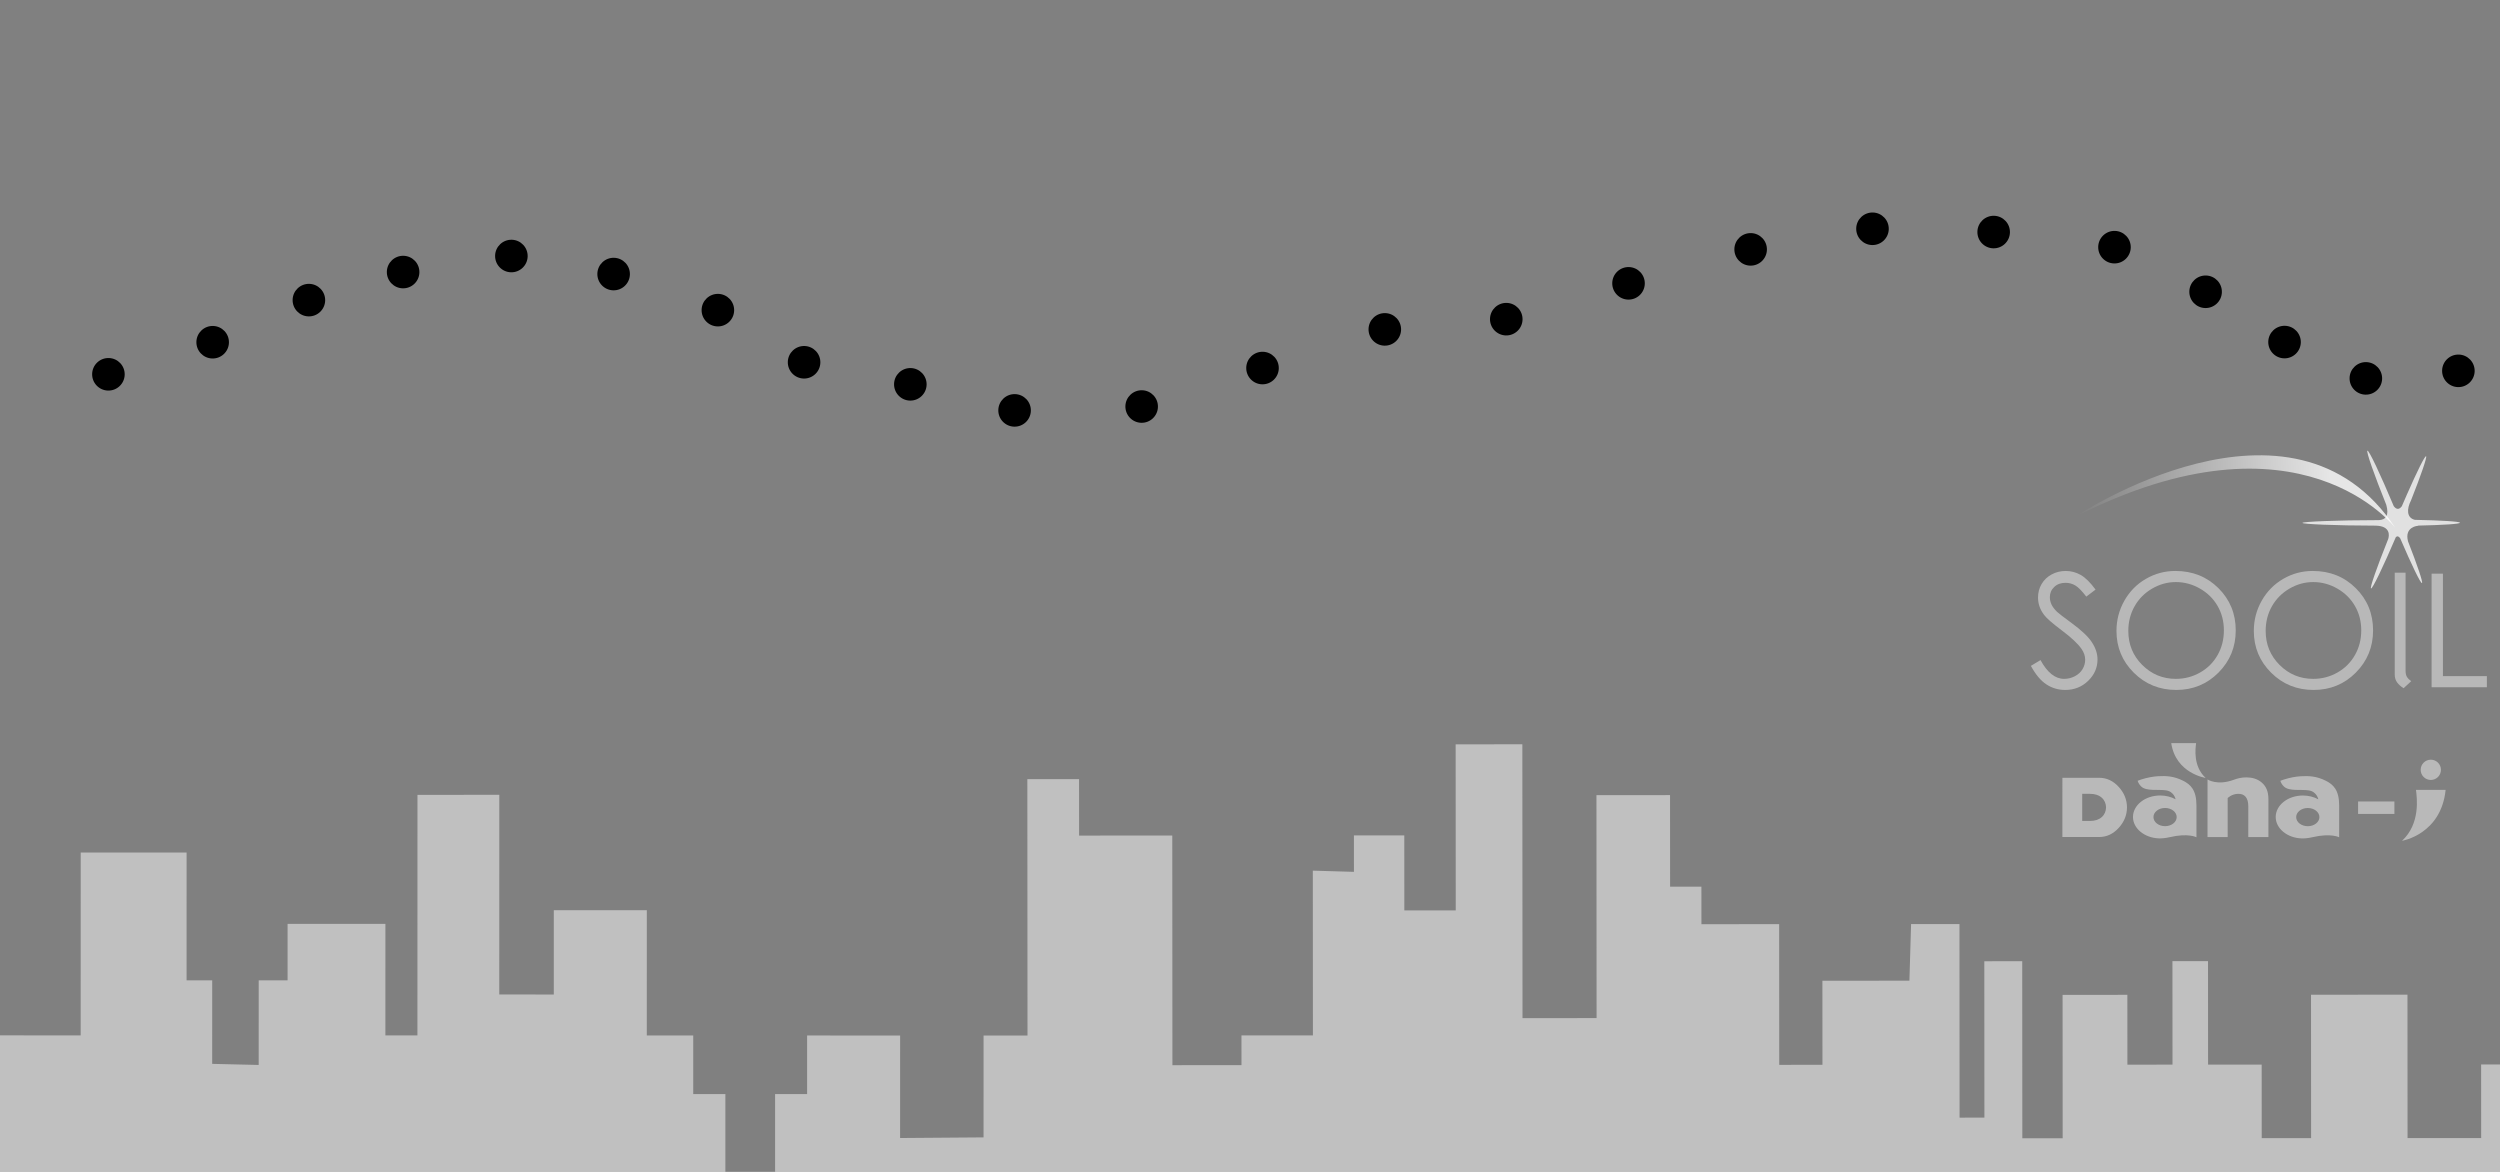 <?xml version="1.0" encoding="UTF-8" standalone="no"?>
<!DOCTYPE svg PUBLIC "-//W3C//DTD SVG 1.1//EN" "http://www.w3.org/Graphics/SVG/1.1/DTD/svg11.dtd">
<svg width="100%" height="100%" viewBox="0 0 1920 900" version="1.1" xmlns="http://www.w3.org/2000/svg" xmlns:xlink="http://www.w3.org/1999/xlink" xml:space="preserve" xmlns:serif="http://www.serif.com/" style="fill-rule:evenodd;clip-rule:evenodd;stroke-linejoin:round;stroke-miterlimit:2;">
    <rect x="0" y="0" width="1920" height="900" fill="#808080" stroke="none"/>
    <g transform="matrix(-1.823,0.001,-0.001,-1.695,1884.51,1774.04)">
        <path d="M600.557,577.789L619.063,577.803L619.097,531.655L654.251,531.383L654.217,577.83L693.4,577.86L693.419,551.308L706.902,551.319L706.929,513.527L727.872,513.545L727.845,551.337L741.391,551.349L741.372,577.897L760.938,577.912L760.897,634.67L800.084,634.703L800.112,596.497L823.079,596.515L823.013,686.988L857.493,686.991L857.572,577.986L871.066,577.996L871.029,628.541L912.243,628.575L912.261,602.969L924.423,602.979L924.451,564.649L944.038,565.156L944.01,602.996L954.808,603.005L954.766,660.911L999.38,660.948L999.44,578.095L1078.32,578.155L1078.28,638.506L1098.43,638.506L1098.43,617.878L1132.28,617.878L1132.28,342.492L181.473,342.492L-39.836,464.061L-122.389,464.061L-174.861,481.232L-174.861,530.983L-103.426,530.983L-103.426,550.648L-85.83,550.648L-85.83,530.983L-39.836,530.983L-39.836,564.323L-11.822,564.323L-11.822,530.983L19.186,530.983L19.186,595.959L59.823,595.959L59.823,530.983L80.623,530.983L80.623,564.323L103.204,564.323L103.204,611.214L118.193,611.214L118.193,564.323L137.191,564.323L137.191,595.959L164.483,595.959L164.483,530.983L181.473,530.983L181.473,611.214L197.448,611.214L197.448,540.356L207.906,540.356L207.906,628.071L228.29,628.071L229.007,602.421L265.662,602.421L265.662,564.323L283.868,564.323L283.868,628.071L316.609,628.071L316.609,645.074L329.803,645.074L329.803,686.57L360.807,686.57L360.807,585.551L392.009,585.551L392.009,709.629L420.112,709.629L420.112,634.381L441.768,634.381L441.768,668.374L462.993,668.374L462.993,651.872L480.316,652.43L480.316,577.789L510.416,577.789L510.416,564.323L539.51,564.323L539.51,668.374L578.767,668.374L578.767,693.952L600.557,693.952L600.557,577.789Z" style="fill:white;fill-opacity:0.5;"/>
        <g transform="matrix(-1.41,-0.001,0.001,-1.517,108.179,694.222)">
            <path d="M0,-10.394L-7.433,-10.394C-6.07,-1.316 2.85,0 2.85,0C-0.947,-3.497 -0.202,-8.789 0,-10.394" style="fill:white;fill-opacity:0.45;fill-rule:nonzero;"/>
        </g>
        <g transform="matrix(-1.41,-0.001,0.001,-1.517,140.8,671.596)">
            <path d="M0,-12.244C-1.653,-14.062 -3.602,-14.969 -5.851,-14.969L-16.824,-14.969L-16.824,2.725L-5.851,2.725C-3.602,2.725 -1.653,1.816 0,-0.002C1.631,-1.796 2.455,-3.783 2.478,-6.123C2.455,-8.463 1.631,-10.451 0,-12.244M-5.075,-3.214C-5.941,-2.451 -7.116,-2.073 -8.603,-2.073L-10.902,-2.073L-10.902,-10.175L-8.603,-10.175C-7.116,-10.175 -5.941,-9.794 -5.075,-9.032C-4.234,-8.292 -3.803,-7.273 -3.78,-6.123C-3.803,-4.971 -4.234,-3.954 -5.075,-3.214" style="fill:white;fill-opacity:0.45;fill-rule:nonzero;"/>
        </g>
        <g transform="matrix(-1.41,-0.001,0.001,-1.517,113.726,669.015)">
            <path d="M0,-15.798C-2.774,-17.183 -5.084,-17.261 -7.475,-17.123C-8.875,-17.04 -10.673,-16.737 -12.549,-16.128C-12.881,-16.017 -13.217,-15.897 -13.553,-15.764C-13.349,-15.148 -13.045,-14.609 -12.503,-14.086C-12.483,-14.069 -12.465,-14.046 -12.444,-14.027C-10.857,-12.575 -7.488,-13.264 -5.056,-12.903C-2.628,-12.541 -2.205,-10.238 -2.205,-10.238C-3.517,-10.952 -5.1,-11.372 -6.807,-11.372C-11.288,-11.372 -14.937,-8.494 -14.937,-4.958C-14.937,-1.533 -11.51,1.283 -7.224,1.438C-6.583,1.463 -5.449,1.429 -3.941,1.077C1.603,-0.221 4.028,1.104 4.028,1.104L4.028,-8.388C4.028,-13.027 2.273,-14.663 0,-15.798M-5.348,-2.205C-7.265,-2.205 -8.82,-3.422 -8.82,-4.926C-8.82,-6.426 -7.265,-7.643 -5.348,-7.643C-3.43,-7.643 -1.877,-6.426 -1.877,-4.926C-1.877,-3.422 -3.43,-2.205 -5.348,-2.205" style="fill:white;fill-opacity:0.45;fill-rule:nonzero;"/>
        </g>
        <g transform="matrix(-1.41,-0.001,0.001,-1.517,53.6,668.964)">
            <path d="M0,-15.798C-2.777,-17.183 -5.086,-17.261 -7.478,-17.123C-8.876,-17.04 -10.678,-16.737 -12.547,-16.128C-12.881,-16.017 -13.22,-15.897 -13.555,-15.764C-13.352,-15.148 -13.046,-14.609 -12.505,-14.086C-12.483,-14.069 -12.466,-14.046 -12.446,-14.027C-10.857,-12.575 -7.491,-13.264 -5.06,-12.903C-2.628,-12.541 -2.205,-10.238 -2.205,-10.238C-3.518,-10.952 -5.101,-11.372 -6.809,-11.372C-11.289,-11.372 -14.936,-8.494 -14.936,-4.958C-14.936,-1.533 -11.514,1.283 -7.228,1.438C-6.583,1.463 -5.449,1.429 -3.943,1.077C1.601,-0.221 4.027,1.104 4.027,1.104L4.027,-8.388C4.027,-13.027 2.271,-14.663 0,-15.798M-5.349,-2.205C-7.265,-2.205 -8.82,-3.422 -8.82,-4.926C-8.82,-6.426 -7.265,-7.643 -5.349,-7.643C-3.432,-7.643 -1.877,-6.426 -1.877,-4.926C-1.877,-3.422 -3.432,-2.205 -5.349,-2.205" style="fill:white;fill-opacity:0.45;fill-rule:nonzero;"/>
        </g>
        <g transform="matrix(-1.41,-0.001,0.001,-1.517,77.72,677.342)">
            <path d="M0,-4.724C0,-7.094 -0.703,-8.626 -2.023,-9.755C-3.284,-10.834 -4.889,-11.274 -6.584,-11.274C-8.124,-11.274 -9.319,-10.946 -10.28,-10.584C-15.282,-8.698 -18.197,-10.655 -18.197,-10.655L-18.197,6.55L-12.178,6.55L-12.178,-5.097C-12.178,-5.097 -11.028,-6.304 -9.105,-6.364C-7.178,-6.425 -6.011,-5.264 -6.011,-2.62L-6.016,6.55L0,6.55L0,-4.724Z" style="fill:white;fill-opacity:0.45;fill-rule:nonzero;"/>
        </g>
        <g transform="matrix(-1.41,-0.001,0.001,-1.517,15.57,665.667)">
            <path d="M0,-15.225L8.863,-15.225C7.501,-1.889 -4.174,0 -4.174,0C1.382,-5.124 0.292,-12.87 0,-15.225" style="fill:white;fill-opacity:0.45;fill-rule:nonzero;"/>
        </g>
        <g transform="matrix(-0.001,1.517,1.41,0.001,9.296,702.428)">
            <path d="M-3.028,-3.03C-4.702,-3.03 -6.057,-1.675 -6.057,-0.001C-6.057,1.671 -4.702,3.028 -3.028,3.028C-1.354,3.028 -0.001,1.671 -0.001,-0.001C-0.001,-1.675 -1.354,-3.03 -3.028,-3.03" style="fill:white;fill-opacity:0.45;fill-rule:nonzero;"/>
        </g>
        <g transform="matrix(-1.41,-0.001,0.001,-1.517,366.728,1144.36)">
            <rect x="231.981" y="303.634" width="10.849" height="3.726" style="fill:white;fill-opacity:0.45;"/>
        </g>
    </g>
    <g transform="matrix(1,0,0,1,-3.01,-267.857)">
        <g transform="matrix(3.514,0.095,-0.095,3.514,-307.49,-444.97)">
            <circle cx="317.78" cy="283.955" r="3.556"/>
        </g>
        <g transform="matrix(3.514,0.095,-0.095,3.514,-387.554,-464.986)">
            <circle cx="317.78" cy="283.955" r="3.556"/>
        </g>
        <g transform="matrix(3.514,0.095,-0.095,3.514,-469.158,-481.923)">
            <circle cx="317.78" cy="283.955" r="3.556"/>
        </g>
        <g transform="matrix(3.514,0.095,-0.095,3.514,-535.365,-521.955)">
            <circle cx="317.78" cy="283.955" r="3.556"/>
        </g>
        <g transform="matrix(3.514,0.095,-0.095,3.514,-615.429,-549.67)">
            <circle cx="317.78" cy="283.955" r="3.556"/>
        </g>
        <g transform="matrix(3.514,0.095,-0.095,3.514,-693.953,-563.527)">
            <circle cx="317.78" cy="283.955" r="3.556"/>
        </g>
        <g transform="matrix(3.514,0.095,-0.095,3.514,-777.097,-551.209)">
            <circle cx="317.78" cy="283.955" r="3.556"/>
        </g>
        <g transform="matrix(3.514,0.095,-0.095,3.514,-849.463,-529.654)">
            <circle cx="317.78" cy="283.955" r="3.556"/>
        </g>
        <g transform="matrix(3.514,0.095,-0.095,3.514,-923.368,-497.32)">
            <circle cx="317.78" cy="283.955" r="3.556"/>
        </g>
        <g transform="matrix(3.514,0.095,-0.095,3.514,-1003.43,-472.685)">
            <circle cx="317.78" cy="283.955" r="3.556"/>
        </g>
        <g transform="matrix(3.514,0.095,-0.095,3.514,-302.938,-450.454)">
            <circle cx="344.257" cy="283.955" r="3.556"/>
        </g>
        <g transform="matrix(3.514,0.095,-0.095,3.514,-303.476,-471.388)">
            <circle cx="370.737" cy="280.786" r="3.556"/>
        </g>
        <g transform="matrix(3.514,0.095,-0.095,3.514,-303.476,-471.388)">
            <circle cx="397.218" cy="271.621" r="3.556"/>
        </g>
        <g transform="matrix(3.514,0.095,-0.095,3.514,-303.476,-471.388)">
            <circle cx="423.684" cy="268.673" r="3.556"/>
        </g>
        <g transform="matrix(3.514,0.095,-0.095,3.514,-303.476,-471.388)">
            <circle cx="450.172" cy="260.125" r="3.556"/>
        </g>
        <g transform="matrix(3.514,0.095,-0.095,3.514,-303.476,-471.388)">
            <circle cx="476.641" cy="251.987" r="3.556"/>
        </g>
        <g transform="matrix(3.514,0.095,-0.095,3.514,-303.476,-471.388)">
            <circle cx="503.13" cy="246.77" r="3.556"/>
        </g>
        <g transform="matrix(3.514,0.095,-0.095,3.514,-303.476,-471.388)">
            <circle cx="529.614" cy="246.77" r="3.556"/>
        </g>
        <g transform="matrix(3.514,0.095,-0.095,3.514,-303.476,-471.388)">
            <circle cx="556.088" cy="249.358" r="3.556"/>
        </g>
        <g transform="matrix(3.514,0.095,-0.095,3.514,-233.49,-437.132)">
            <circle cx="556.088" cy="249.358" r="3.556"/>
        </g>
        <g transform="matrix(3.514,0.095,-0.095,3.514,-172.87,-398.504)">
            <circle cx="556.088" cy="249.358" r="3.556"/>
        </g>
        <g transform="matrix(3.514,0.095,-0.095,3.514,-110.42,-370.617)">
            <circle cx="556.088" cy="249.358" r="3.556"/>
        </g>
        <g transform="matrix(3.514,0.095,-0.095,3.514,-39.356,-376.411)">
            <circle cx="556.088" cy="249.358" r="3.556"/>
        </g>
        <g transform="matrix(2.105,0,0,2.105,1562.72,612.5)">
            <path d="M133.073,29.026C133.073,29.026 98.382,-17.026 16.099,24.863C16.099,24.863 95.448,-28.387 133.073,29.026Z" style="fill:url(#_Linear1);"/>
        </g>
        <g transform="matrix(2.105,0,0,2.105,1562.72,612.5)">
            <path d="M141.278,28.108L141.289,28.039C150.387,27.835 156.541,27.453 156.541,26.999C156.541,26.537 149.846,26.129 140.106,25.936C137.039,25.212 137.112,21.923 138.667,18.906C142.332,9.653 144.646,2.937 144.185,2.737C143.734,2.54 140.93,8.215 137.285,16.501L137.26,16.486C137.25,16.544 137.222,16.595 137.216,16.652C136.604,18.024 135.979,19.478 135.334,20.986C134.21,22.474 133.198,21.996 132.392,20.937C127.493,9.267 123.342,0.465 122.788,0.693C122.246,0.911 125.224,9.4 129.67,20.469C130.768,24.44 129.477,25.889 127.012,26.04C111.492,26.054 99.072,26.603 99.072,27.053C99.072,27.492 110.879,28.033 125.847,28.054C131.336,28.203 130.746,31.74 130.367,32.946C130.297,33.125 130.231,33.298 130.156,33.467C130.139,33.51 130.125,33.532 130.125,33.532L130.128,33.538C126.168,43.44 123.611,50.763 124.1,50.97C124.629,51.184 128.483,43.166 133.141,32.28C133.767,31.648 134.327,32.064 134.756,32.697C138.895,42.339 142.196,49.196 142.685,48.991C143.138,48.803 141.015,42.532 137.597,33.774C136.2,28.357 141.278,28.108 141.278,28.108Z" style="fill:white;fill-opacity:0.76;fill-rule:nonzero;"/>
        </g>
        <g transform="matrix(2.105,0,0,2.105,1562.72,612.5)">
            <path d="M0,79.215L3.516,77.101C6,81.672 8.869,83.953 12.133,83.953C13.525,83.953 14.833,83.63 16.057,82.987C17.274,82.346 18.219,81.483 18.856,80.403C19.491,79.323 19.812,78.177 19.812,76.964C19.812,75.586 19.342,74.238 18.398,72.914C17.101,71.077 14.729,68.858 11.284,66.273C7.813,63.664 5.663,61.776 4.813,60.613C3.341,58.661 2.608,56.555 2.608,54.288C2.608,52.485 3.04,50.848 3.901,49.37C4.771,47.882 5.989,46.718 7.561,45.863C9.139,45.009 10.847,44.585 12.692,44.585C14.643,44.585 16.478,45.069 18.187,46.037C19.891,47.013 21.699,48.787 23.598,51.388L20.218,53.952C18.65,51.896 17.316,50.543 16.225,49.883C15.128,49.237 13.922,48.912 12.633,48.912C10.952,48.912 9.585,49.409 8.526,50.421C7.459,51.429 6.927,52.668 6.927,54.152C6.927,55.049 7.118,55.917 7.498,56.753C7.867,57.599 8.558,58.513 9.553,59.505C10.103,60.029 11.885,61.405 14.918,63.624C18.515,66.264 20.982,68.61 22.311,70.671C23.651,72.736 24.315,74.809 24.315,76.879C24.315,79.88 23.171,82.48 20.882,84.693C18.599,86.898 15.809,88 12.533,88C10.02,88 7.724,87.327 5.671,85.979C3.621,84.64 1.723,82.383 0,79.215Z" style="fill:white;fill-opacity:0.44;fill-rule:nonzero;"/>
        </g>
        <g transform="matrix(2.105,0,0,2.105,1562.72,612.5)">
            <path d="M52.904,48.64C49.856,48.64 46.965,49.436 44.245,51.021C41.518,52.611 39.382,54.756 37.853,57.45C36.324,60.149 35.552,63.154 35.552,66.467C35.552,71.366 37.246,75.503 40.637,78.887C44.034,82.265 48.12,83.953 52.904,83.953C56.096,83.953 59.054,83.173 61.776,81.618C64.496,80.067 66.611,77.944 68.134,75.251C69.664,72.555 70.418,69.56 70.418,66.264C70.418,62.995 69.664,60.029 68.134,57.38C66.611,54.729 64.47,52.611 61.701,51.021C58.938,49.436 56.005,48.64 52.904,48.64ZM52.72,44.585C58.976,44.585 64.205,46.671 68.424,50.853C72.627,55.029 74.744,60.173 74.744,66.277C74.744,72.328 72.644,77.461 68.44,81.683C64.232,85.895 59.106,88 53.063,88C46.935,88 41.765,85.906 37.552,81.709C33.333,77.514 31.229,72.431 31.229,66.478C31.229,62.503 32.189,58.83 34.108,55.429C36.034,52.043 38.644,49.379 41.961,47.469C45.273,45.542 48.865,44.585 52.72,44.585Z" style="fill:white;fill-opacity:0.44;fill-rule:nonzero;"/>
        </g>
        <g transform="matrix(2.105,0,0,2.105,1562.72,612.5)">
            <path d="M103.016,48.64C99.962,48.64 97.079,49.436 94.352,51.021C91.626,52.611 89.495,54.756 87.959,57.45C86.431,60.149 85.666,63.154 85.666,66.467C85.666,71.366 87.365,75.503 90.755,78.887C94.14,82.265 98.233,83.953 103.016,83.953C106.213,83.953 109.161,83.173 111.888,81.618C114.603,80.067 116.723,77.944 118.243,75.251C119.772,72.555 120.536,69.56 120.536,66.264C120.536,62.995 119.772,60.029 118.243,57.38C116.723,54.729 114.578,52.611 111.815,51.021C109.046,49.436 106.118,48.64 103.016,48.64ZM102.831,44.585C109.082,44.585 114.323,46.671 118.532,50.853C122.745,55.029 124.855,60.173 124.855,66.277C124.855,72.328 122.745,77.461 118.552,81.683C114.348,85.895 109.218,88 103.17,88C97.046,88 91.877,85.906 87.66,81.709C83.451,77.514 81.34,72.431 81.34,66.478C81.34,62.503 82.3,58.83 84.22,55.429C86.145,52.043 88.762,49.379 92.073,47.469C95.386,45.542 98.966,44.585 102.831,44.585Z" style="fill:white;fill-opacity:0.44;fill-rule:nonzero;"/>
        </g>
        <g transform="matrix(2.105,0,0,2.105,1562.72,612.5)">
            <path d="M146.199,45.573L150.338,45.573L150.338,82.958L166.374,82.958L166.374,87.013L146.199,87.013L146.199,45.573Z" style="fill:white;fill-opacity:0.44;fill-rule:nonzero;"/>
        </g>
        <g transform="matrix(2.105,0,0,2.105,1562.72,612.5)">
            <path d="M138.771,84.799L135.988,87.365C134.991,86.75 134.2,86.047 133.62,85.252C133.04,84.458 132.75,83.494 132.75,82.368L132.75,45.212L136.707,45.212L136.707,80.966C136.707,81.914 136.874,82.665 137.196,83.209C137.527,83.76 138.054,84.291 138.771,84.799Z" style="fill:white;fill-opacity:0.44;fill-rule:nonzero;"/>
        </g>
    </g>
    <defs>
        <linearGradient id="_Linear1" x1="0" y1="0" x2="1" y2="0" gradientUnits="userSpaceOnUse" gradientTransform="matrix(116.177,-7.766,7.766,116.177,16.584,21.742)"><stop offset="0" style="stop-color:white;stop-opacity:0"/><stop offset="0.8" style="stop-color:white;stop-opacity:0.8"/><stop offset="1" style="stop-color:white;stop-opacity:0.8"/></linearGradient>
    </defs>
</svg>
